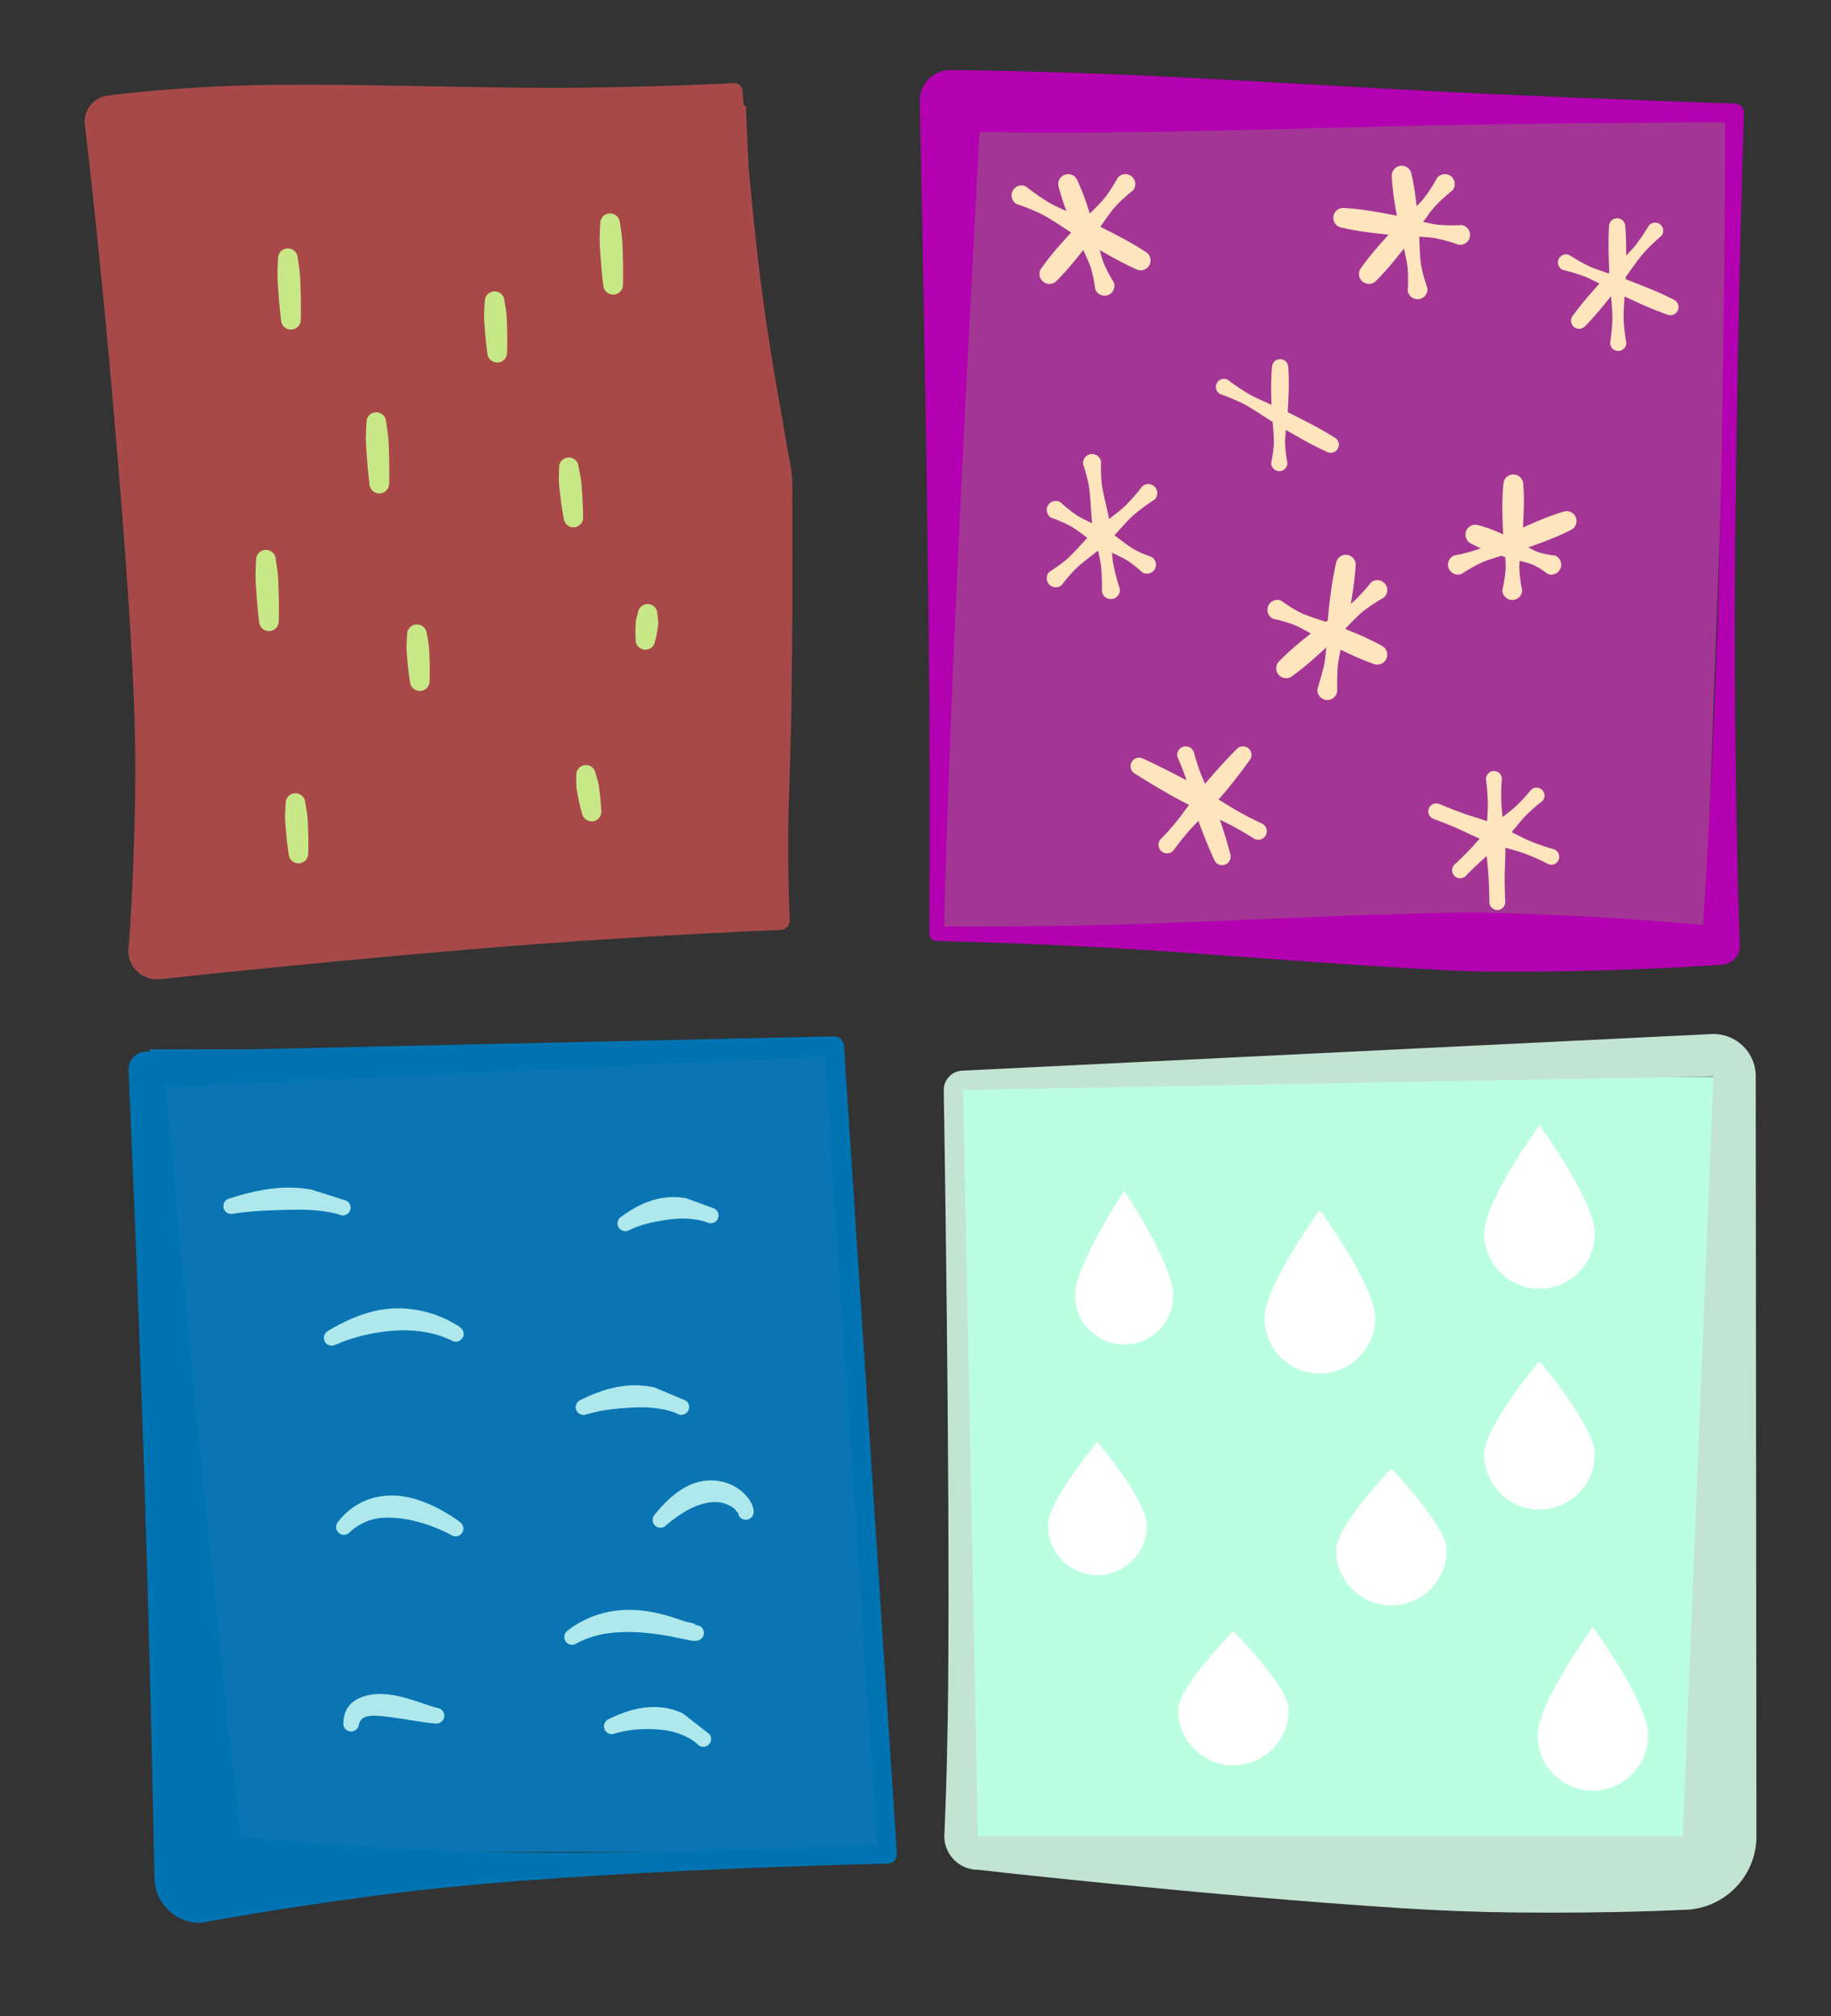 <?xml version="1.0" encoding="UTF-8" standalone="no"?>
<!DOCTYPE svg PUBLIC "-//W3C//DTD SVG 1.1//EN" "http://www.w3.org/Graphics/SVG/1.1/DTD/svg11.dtd">
<svg width="100%" height="100%" viewBox="0 0 1709 1882" version="1.1" xmlns="http://www.w3.org/2000/svg" xmlns:xlink="http://www.w3.org/1999/xlink" xml:space="preserve" xmlns:serif="http://www.serif.com/" style="fill-rule:evenodd;clip-rule:evenodd;stroke-linecap:round;stroke-linejoin:round;stroke-miterlimit:1.5;">
    <rect x="0" y="0" width="1709" height="1882" fill="#333333" stroke="none"/>
    <g transform="matrix(1,0,0,1,0,-2313.8)">
        <g id="Artboard2" transform="matrix(0.855,0,0,1.028,132.753,1919.14)">
            <rect x="-155.225" y="384.073" width="1998.16" height="1830.61" style="fill:none;"/>
            <g transform="matrix(2.209,0,-0.086,1.959,-1081.09,-4229.54)">
                <rect x="992.126" y="2409.45" width="377.953" height="377.953" style="fill:rgb(163,54,148);stroke:rgb(163,54,148);stroke-width:0.52px;"/>
            </g>
            <g transform="matrix(2.188,0,0.038,1.826,-1367.4,-3037.95)">
                <rect x="992.126" y="2409.45" width="377.953" height="377.953" style="fill:rgb(186,255,224);"/>
            </g>
            <g transform="matrix(1.975,0,0.159,1.928,-2334.56,-3308.63)">
                <rect x="992.126" y="2409.45" width="377.953" height="377.953" style="fill:rgb(11,117,179);"/>
            </g>
            <g transform="matrix(0.649,0,-0.094,0.606,69.767,933.307)">
                <path d="M177.189,912.151C201.442,908.645 223.268,907.66 242.715,907.017C250.342,906.764 257.567,906.585 264.415,906.428C272.093,906.251 279.271,906.093 286.003,906.069C331.761,905.902 356.166,913.445 356.166,913.445C363.035,916.418 370.649,914.177 373.16,908.444C375.671,902.711 372.133,895.644 365.264,892.671L303.213,875.823C291.374,874.15 277.779,872.829 262.598,872.989C250.471,873.116 237.35,874.216 223.346,876.369C206.127,879.016 187.816,883.481 167.887,889.37C161.039,890.847 157.563,897.15 160.131,903.437C162.698,909.723 170.341,913.628 177.189,912.151Z" style="fill:rgb(174,232,236);"/>
            </g>
            <g transform="matrix(0.649,0,-0.094,0.606,192.855,1224.72)">
                <path d="M183.476,908.542C191.673,900.532 201.077,895.51 210.732,891.916C221.191,888.021 232.326,886.787 243.535,886.649C249.21,886.579 254.906,886.902 260.579,887.371C269.593,888.116 278.531,889.367 287.185,891.087C317.442,897.101 344.063,907.706 354.899,912.83C361.47,916.382 369.411,914.886 372.621,909.493C375.831,904.1 373.102,896.838 366.531,893.286C354.943,886.19 326.373,869.997 292.384,860.406C281.808,857.421 270.707,855.201 259.536,854.149C252.024,853.441 244.476,853.34 237.048,853.857C227.673,854.51 218.418,855.98 209.654,858.793C191.166,864.727 174.307,875.262 161.6,892.979C157.472,897.801 159.022,905.203 165.059,909.498C171.096,913.793 179.349,913.364 183.476,908.542Z" style="fill:rgb(174,232,236);"/>
            </g>
            <g transform="matrix(0.492,-0.048,0.268,0.786,201.098,795.147)">
                <path d="M177.115,908.773C201.918,904.623 223.599,903.301 242.929,902.612C250.307,902.349 257.269,902.248 263.906,902.193C271.227,902.132 278.112,902.129 284.568,902.288C325.049,903.283 348.184,910.112 348.184,910.112C354.889,913.013 365.948,912.209 372.864,908.316C379.78,904.423 379.951,898.906 373.246,896.005L318.168,880.448C306.054,878.577 291.812,877.152 275.434,877.086C261.948,877.031 247.011,877.906 230.977,879.961C211.493,882.458 190.616,886.638 167.961,892.748C158.666,894.753 153.17,899.971 155.696,904.393C158.221,908.815 167.819,910.778 177.115,908.773Z" style="fill:rgb(174,232,236);"/>
            </g>
            <g transform="matrix(0.492,-0.048,0.268,0.786,239.406,1064.43)">
                <path d="M343.75,902.393C341.716,906.733 346.187,910.756 354.463,911.669C363.457,912.663 373.559,909.61 377.01,904.858C380.54,900.955 379.965,892.713 370.812,884.238C361.34,875.467 341.672,866.449 310.592,863.543C300.666,862.615 289.428,862.455 277.022,863.316C266.987,864.012 256.09,865.357 244.54,867.68C220.779,872.457 193.885,880.817 163.565,894.034C155.303,897.163 152.616,902.718 157.568,906.43C162.521,910.143 173.249,910.616 181.511,907.487C199.957,901.552 216.684,897.581 231.701,894.369C250.207,890.41 265.872,888.646 279.456,887.963C295.798,887.141 308.9,887.949 318.833,890.44C327.646,892.651 334.598,895.323 338.667,898.262C340.959,899.917 340.977,902.794 343.536,902.445L343.75,902.393Z" style="fill:rgb(174,232,236);"/>
            </g>
            <g transform="matrix(0.492,-0.048,0.268,0.786,-98.256,1249.46)">
                <path d="M188.63,902.828C195.971,895.369 208.324,894.3 221.714,894.584C229.214,894.744 236.973,895.626 245.173,896.565C253.423,897.511 261.912,898.683 270.489,899.878C302.239,904.302 334.033,909.808 353.806,911.589C362.652,912.775 372.93,909.914 376.743,905.206C380.556,900.498 376.47,895.713 367.624,894.527C357.955,892.702 345.791,889.145 331.615,885.51C319.345,882.365 306.044,879.03 292.168,876.385C282.4,874.524 272.358,873.021 262.444,872.081C250.547,870.952 238.826,870.523 227.885,871.057C195.13,872.657 167.771,879.969 156.446,898.693C152.717,903.412 156.899,908.17 165.78,909.311C174.662,910.452 184.9,907.547 188.63,902.828Z" style="fill:rgb(174,232,236);"/>
            </g>
            <g transform="matrix(0.717,-0.035,0.22,1.271,-115.077,459.971)">
                <path d="M367.402,898.225C368.037,897.768 364.588,897.139 361.782,896.157C351.383,892.519 328.34,885.691 292.453,883.217C284.55,882.672 275.995,882.394 266.848,882.489C258.737,882.573 250.143,882.941 241.142,883.704C219.332,885.552 195.164,889.388 168.565,895.705C162.369,896.964 159.12,900.253 161.312,903.043C163.505,905.833 170.316,907.076 176.511,905.816C192.424,903.157 207.183,901.527 220.909,900.328C231.331,899.418 241.076,898.949 250.248,898.598C264.678,898.045 277.575,898.106 289.066,898.603C315.072,899.729 333.739,902.921 343.989,905.338C348.189,906.329 351.074,907.053 352.395,907.44C353.765,907.843 354.661,908.088 355.059,908.169C361.2,909.413 365.516,908.03 367.204,907.454C370.344,906.384 374.353,904.412 372.126,901.033C371.311,899.795 369.597,898.83 367.402,898.225Z" style="fill:rgb(174,232,236);"/>
            </g>
            <g transform="matrix(0.717,-0.035,0.22,1.271,147.36,731.599)">
                <path d="M361.345,897.513C362.282,895.988 352.414,895.702 344.416,894.066C330.911,891.304 312.252,887.629 290.113,885.494C277.697,884.297 264.188,883.621 250.153,883.811C238.96,883.962 227.434,884.682 215.835,886.075C199.618,888.024 183.339,891.167 167.431,895.966C161.494,897.506 158.962,900.905 161.781,903.551C164.599,906.197 171.708,907.095 177.645,905.555C189.315,902.998 200.916,901.546 212.278,900.542C224.422,899.468 236.214,899.299 247.63,899.375C259.561,899.454 271.005,899.966 281.756,900.695C302.307,902.09 320.306,904.198 333.366,905.959C343.727,907.356 351.383,908.376 355.449,908.578C359.153,908.762 361.924,908.62 363.732,908.288C370.09,907.267 373.9,904.094 372.234,901.208C370.889,898.876 366.38,897.44 361.345,897.513Z" style="fill:rgb(174,232,236);"/>
            </g>
            <g transform="matrix(0.567,-0.01,0.047,0.79,341.575,951.832)">
                <path d="M177.286,909.186C201.723,905.208 223.443,903.832 242.784,903.057C250.299,902.756 257.406,902.59 264.156,902.478C271.669,902.354 278.707,902.292 285.31,902.388C328.021,903.008 351.659,910.371 351.659,910.371C358.283,913.238 367.719,912.288 372.717,908.252C377.715,904.216 376.395,898.612 369.771,895.745L310.583,879.794C298.456,878.075 284.367,876.779 268.399,876.851C255.566,876.909 241.521,877.869 226.503,879.917C208.299,882.399 188.875,886.536 167.79,892.335C159.916,894.033 155.652,899.187 158.272,903.837C160.893,908.488 169.413,910.884 177.286,909.186Z" style="fill:rgb(174,232,236);"/>
            </g>
            <g transform="matrix(0.567,-0.01,0.047,0.79,372.401,1241.66)">
                <path d="M177.286,909.186C201.157,905.334 221.717,904.598 239.687,904.738C246.709,904.793 253.27,905.056 259.467,905.405C266.357,905.793 272.759,906.283 278.708,906.982C316.035,911.369 335.203,923.015 335.203,923.015C340.031,926.957 349.43,927.726 356.179,924.73C362.929,921.735 364.488,916.104 359.66,912.162L310.059,887.474C298.65,884.177 284.972,881.376 268.938,880.198C256.22,879.264 241.978,879.372 226.491,880.925C208.597,882.718 189.172,886.419 167.79,892.335C159.916,894.033 155.652,899.187 158.272,903.837C160.893,908.488 169.413,910.884 177.286,909.186Z" style="fill:rgb(174,232,236);"/>
            </g>
            <g transform="matrix(3.992,-0.137,0.09,1.7,-5622.29,-1185.8)">
                <g transform="matrix(0.432,5.48511e-18,4.0399e-18,1.164,956.682,-1699.96)">
                    <rect x="992.126" y="2409.45" width="377.953" height="377.953" style="fill:rgb(169,72,73);"/>
                </g>
                <g transform="matrix(0.451,-0.006,0.007,1.172,910.734,-1718.79)">
                    <rect x="992.126" y="2409.45" width="377.953" height="377.953" style="fill:rgb(169,72,73);"/>
                    <path d="M1375.26,2409.42C1375.26,2407.28 1372.97,2405.56 1370.12,2405.56C1370.12,2405.56 1331.71,2405.76 1279.43,2404.36C1214.61,2402.63 1129.02,2396.4 1067.87,2395.84C1023.41,2395.43 992.259,2397.49 992.259,2397.49C988.017,2397.49 983.936,2398.77 980.924,2401.03C977.912,2403.3 976.217,2406.36 976.217,2409.55C976.217,2409.55 981.245,2469.46 984.058,2541.78C985.736,2584.91 987.379,2632.41 986.508,2674.05C986.168,2690.29 985.116,2705.59 983.768,2719.42C979.802,2760.12 974.598,2787.51 974.598,2787.51C974.598,2794.74 982.357,2800.57 991.98,2800.57C991.98,2800.57 1113.4,2795.04 1218.84,2792.85C1299.17,2791.18 1370.03,2791.7 1370.03,2791.7C1371.56,2791.7 1373.02,2791.24 1374.11,2790.43C1375.19,2789.62 1375.8,2788.51 1375.8,2787.37C1375.8,2787.37 1375.87,2772.87 1377.69,2749.56C1378.99,2733.04 1381.99,2712.37 1384.17,2689.05C1386.77,2661.07 1389.3,2629.77 1391.38,2598.29C1391.68,2593.75 1392.32,2589.21 1392.1,2584.68C1391.95,2581.62 1391.19,2578.65 1390.74,2575.62C1387.91,2556.83 1384.77,2538.72 1382.56,2521.24C1380.94,2508.48 1379.66,2496.36 1378.81,2484.98C1375.48,2440.59 1375.26,2409.42 1375.26,2409.42ZM1364.84,2413.33C1364.67,2422.96 1363.99,2449.86 1361.35,2485.09C1360.49,2496.48 1359.22,2508.61 1357.6,2521.4C1355.38,2538.9 1352.25,2557.05 1349.42,2575.88C1348.96,2578.92 1348.2,2581.89 1348.06,2584.96C1347.84,2589.49 1348.48,2594.02 1348.78,2598.56C1350.86,2630.01 1353.38,2661.28 1355.99,2689.22C1358.17,2712.52 1361.17,2733.15 1362.46,2749.65C1363.7,2765.46 1364.13,2777.21 1364.28,2783.13C1345.75,2783.22 1285.6,2783.34 1218.96,2781.95C1136.09,2780.23 1043.37,2776.44 1007.54,2774.9C1005.66,2763.11 1002.85,2743.59 1000.48,2719.32C999.136,2705.51 998.084,2690.22 997.744,2673.98C996.873,2632.35 998.516,2584.83 1000.19,2541.68C1002.23,2489.38 1005.42,2443.54 1007.03,2422.16C1020.36,2422.7 1041.7,2423.3 1067.57,2423.06C1128.73,2422.5 1214.46,2416.27 1279.31,2414.54C1320.26,2413.45 1352.68,2413.33 1364.84,2413.33L1364.84,2413.33Z" style="fill:rgb(168,73,73);"/>
                </g>
                <g transform="matrix(0.018,-2.4758e-19,0,0.671,1377.9,-76.649)">
                    <path d="M2434,1866.59C2436.5,1896.56 2438.82,1915.71 2438.82,1915.71" style="fill:rgb(169,72,73);"/>
                    <path d="M2284.74,1866.64C2278.05,1870.8 2269.25,1874.71 2265.84,1878.44C2263.32,1881.19 2263.25,1883.82 2264.03,1886.3C2269.82,1904.77 2289.55,1915.78 2289.55,1915.78C2290.07,1920.06 2357.38,1923.5 2439.76,1923.46C2522.14,1923.42 2588.6,1919.92 2588.08,1915.64C2588.08,1915.64 2605.15,1904.62 2607.46,1886.17C2607.77,1883.68 2607.21,1881.06 2604.21,1878.31C2600.12,1874.58 2590.64,1870.69 2583.27,1866.53C2582.91,1862.26 2515.74,1858.81 2433.36,1858.84C2350.98,1858.87 2284.38,1862.36 2284.74,1866.64Z" style="fill:rgb(200,232,136);"/>
                </g>
                <g transform="matrix(0.045,-6.19326e-19,0,0.512,1342.89,423.461)">
                    <path d="M2434,1866.59C2436.5,1896.56 2438.82,1915.71 2438.82,1915.71" style="fill:rgb(169,72,73);"/>
                    <path d="M2374.34,1866.76C2371.87,1870.94 2368.57,1874.83 2367.4,1878.58C2366.54,1881.33 2366.65,1883.96 2367.11,1886.46C2370.47,1904.96 2379.16,1915.95 2379.16,1915.95C2379.84,1921.56 2407.12,1926.01 2440.05,1925.88C2472.97,1925.75 2499.15,1921.09 2498.47,1915.48C2498.47,1915.48 2504.5,1904.47 2504.38,1886.02C2504.37,1883.53 2503.99,1880.91 2502.65,1878.17C2500.81,1874.43 2496.83,1870.58 2493.67,1866.42C2493.2,1860.81 2466.09,1856.33 2433.16,1856.42C2400.23,1856.51 2373.87,1861.15 2374.34,1866.76Z" style="fill:rgb(200,232,136);"/>
                </g>
                <g transform="matrix(0.018,0,0,0.562,1433.81,154.266)">
                    <path d="M2434,1866.59C2436.5,1896.56 2438.82,1915.71 2438.82,1915.71" style="fill:rgb(169,72,73);"/>
                    <path d="M2284.74,1866.66C2278.05,1870.83 2269.26,1874.72 2265.84,1878.46C2263.33,1881.21 2263.25,1883.84 2264.03,1886.33C2269.82,1904.81 2289.56,1915.81 2289.56,1915.81C2290.18,1920.92 2357.56,1925.02 2439.94,1924.97C2522.32,1924.92 2588.7,1920.73 2588.08,1915.62C2588.08,1915.62 2605.15,1904.61 2607.46,1886.15C2607.77,1883.66 2607.21,1881.03 2604.21,1878.29C2600.11,1874.55 2590.65,1870.68 2583.27,1866.52C2582.84,1861.41 2515.62,1857.29 2433.23,1857.33C2350.85,1857.37 2284.32,1861.55 2284.74,1866.66Z" style="fill:rgb(200,232,136);"/>
                </g>
                <g transform="matrix(0.23,0.009,0,0.402,937.045,685.582)">
                    <path d="M2434,1866.59C2436.5,1896.56 2438.82,1915.71 2438.82,1915.71" style="fill:rgb(169,72,73);"/>
                    <path d="M2422.49,1868.07C2422.29,1872.37 2421.94,1876.33 2421.98,1880.18C2422.02,1882.98 2422.24,1885.64 2422.52,1888.15C2424.6,1906.85 2427.36,1917.73 2427.36,1917.73C2428.21,1924.79 2434.04,1929.62 2440.37,1928.5C2446.69,1927.39 2451.13,1920.75 2450.28,1913.69C2450.28,1913.69 2450.39,1902.66 2448.98,1884.38C2448.78,1881.9 2448.52,1879.3 2448.06,1876.61C2447.44,1872.9 2446.4,1869.19 2445.52,1865.1C2444.93,1858 2439.29,1852.9 2432.93,1853.72C2426.58,1854.54 2421.9,1860.97 2422.49,1868.07Z" style="fill:rgb(200,232,136);"/>
                </g>
                <g transform="matrix(0.018,-2.4758e-19,0,0.671,1400.06,12.663)">
                    <path d="M2434,1866.59C2436.5,1896.56 2438.82,1915.71 2438.82,1915.71" style="fill:rgb(169,72,73);"/>
                    <path d="M2284.74,1866.64C2278.05,1870.8 2269.25,1874.71 2265.84,1878.44C2263.32,1881.19 2263.25,1883.82 2264.03,1886.3C2269.82,1904.77 2289.55,1915.78 2289.55,1915.78C2290.07,1920.06 2357.38,1923.5 2439.76,1923.46C2522.14,1923.42 2588.6,1919.92 2588.08,1915.64C2588.08,1915.64 2605.15,1904.62 2607.46,1886.17C2607.77,1883.68 2607.21,1881.06 2604.21,1878.31C2600.12,1874.58 2590.64,1870.69 2583.27,1866.53C2582.91,1862.26 2515.74,1858.81 2433.36,1858.84C2350.98,1858.87 2284.38,1862.36 2284.74,1866.64Z" style="fill:rgb(200,232,136);"/>
                </g>
                <g transform="matrix(0.046,-6.34603e-19,0,0.55,1305.26,439.889)">
                    <path d="M2434,1866.59C2436.5,1896.56 2438.82,1915.71 2438.82,1915.71" style="fill:rgb(169,72,73);"/>
                    <path d="M2375.78,1866.74C2373.37,1870.92 2370.16,1874.81 2369.02,1878.56C2368.19,1881.31 2368.31,1883.94 2368.76,1886.43C2372.08,1904.93 2380.6,1915.92 2380.6,1915.92C2381.23,1921.15 2407.83,1925.29 2439.96,1925.17C2472.1,1925.06 2497.67,1920.72 2497.04,1915.5C2497.04,1915.5 2502.89,1904.49 2502.73,1886.04C2502.71,1883.56 2502.34,1880.93 2501.02,1878.19C2499.22,1874.46 2495.32,1870.59 2492.23,1866.43C2491.8,1861.21 2465.35,1857.04 2433.22,1857.12C2401.08,1857.21 2375.34,1861.52 2375.78,1866.74Z" style="fill:rgb(200,232,136);"/>
                </g>
                <g transform="matrix(0.018,0,0,0.671,1466.27,-88.218)">
                    <path d="M2434,1866.59C2436.5,1896.56 2438.82,1915.71 2438.82,1915.71" style="fill:rgb(169,72,73);"/>
                    <path d="M2284.74,1866.64C2278.05,1870.8 2269.25,1874.71 2265.84,1878.44C2263.32,1881.19 2263.25,1883.82 2264.03,1886.3C2269.82,1904.77 2289.55,1915.78 2289.55,1915.78C2290.07,1920.06 2357.38,1923.5 2439.76,1923.46C2522.14,1923.42 2588.6,1919.92 2588.08,1915.64C2588.08,1915.64 2605.15,1904.62 2607.46,1886.17C2607.77,1883.68 2607.21,1881.06 2604.21,1878.31C2600.12,1874.58 2590.64,1870.69 2583.27,1866.53C2582.91,1862.26 2515.74,1858.81 2433.36,1858.84C2350.98,1858.87 2284.38,1862.36 2284.74,1866.64Z" style="fill:rgb(200,232,136);"/>
                </g>
                <g transform="matrix(0.138,-1.92084e-18,0,0.549,1159.98,268.718)">
                    <path d="M2434,1866.59C2436.5,1896.56 2438.82,1915.71 2438.82,1915.71" style="fill:rgb(169,72,73);"/>
                    <path d="M2414.78,1867C2414.22,1871.2 2413.39,1875.12 2413.24,1878.88C2413.13,1881.64 2413.33,1884.28 2413.64,1886.78C2415.91,1905.32 2419.61,1916.3 2419.61,1916.3C2420.24,1921.53 2429.36,1925.5 2439.96,1925.17C2450.56,1924.85 2458.66,1920.35 2458.02,1915.12C2458.02,1915.12 2459.07,1904.11 2457.85,1885.71C2457.69,1883.23 2457.41,1880.61 2456.81,1877.88C2455.99,1874.15 2454.48,1870.31 2453.23,1866.17C2452.79,1860.95 2443.83,1856.89 2433.22,1857.12C2422.61,1857.34 2414.35,1861.77 2414.78,1867Z" style="fill:rgb(200,232,136);"/>
                </g>
                <g transform="matrix(0.018,0,0,0.671,1368.28,83.617)">
                    <path d="M2434,1866.59C2436.5,1896.56 2438.82,1915.71 2438.82,1915.71" style="fill:rgb(169,72,73);"/>
                    <path d="M2284.74,1866.64C2278.05,1870.8 2269.25,1874.71 2265.84,1878.44C2263.32,1881.19 2263.25,1883.82 2264.03,1886.3C2269.82,1904.77 2289.55,1915.78 2289.55,1915.78C2290.07,1920.06 2357.38,1923.5 2439.76,1923.46C2522.14,1923.42 2588.6,1919.92 2588.08,1915.64C2588.08,1915.64 2605.15,1904.62 2607.46,1886.17C2607.77,1883.68 2607.21,1881.06 2604.21,1878.31C2600.12,1874.58 2590.64,1870.69 2583.27,1866.53C2582.91,1862.26 2515.74,1858.81 2433.36,1858.84C2350.98,1858.87 2284.38,1862.36 2284.74,1866.64Z" style="fill:rgb(200,232,136);"/>
                </g>
                <g transform="matrix(-0.195,5.40185e-18,0,0.283,1990.27,845.131)">
                    <path d="M2434,1866.59C2436.5,1896.56 2438.82,1915.71 2438.82,1915.71" style="fill:rgb(169,72,73);"/>
                    <path d="M2447.6,1864.59C2448.59,1868.67 2449.74,1872.22 2450.42,1875.95C2450.91,1878.61 2451.18,1881.2 2451.36,1883.66C2452.71,1901.86 2452.32,1912.79 2452.32,1912.79C2453.54,1922.83 2448.47,1932.29 2441.02,1933.9C2433.57,1935.51 2426.53,1928.67 2425.31,1918.63C2425.31,1918.63 2422.3,1907.81 2420.13,1888.88C2419.84,1886.35 2419.62,1883.67 2419.63,1880.85C2419.63,1876.89 2420.1,1872.98 2420.41,1868.59C2419.57,1858.48 2424.98,1849.38 2432.48,1848.28C2439.99,1847.17 2446.76,1854.48 2447.6,1864.59Z" style="fill:rgb(200,232,136);"/>
                </g>
            </g>
            <g transform="matrix(-2.265,-0.029,0.04,-2.001,3874.02,6092.81)">
                <path d="M1373.61,2409.45C1373.61,2408.57 1373.24,2407.72 1372.57,2407.1C1371.91,2406.47 1371.01,2406.12 1370.07,2406.12C1370.07,2406.12 1337.13,2406.03 1290.7,2404.38C1247.64,2402.85 1193.29,2399.07 1142.53,2397.12C1129.86,2396.64 1117.45,2396.01 1105.49,2396.09C1041.86,2396.53 992.113,2400.79 992.113,2400.79C987.042,2400.79 982.934,2404.66 982.934,2409.44C982.934,2409.44 984.351,2433.65 985.644,2469.91C986.56,2495.6 987.53,2527.28 988.05,2560.62C988.64,2598.45 988.645,2638.38 988.579,2674.01C988.461,2737.53 987.628,2787.4 987.628,2787.4C987.628,2788.52 988.103,2789.6 988.948,2790.4C989.793,2791.19 990.938,2791.64 992.132,2791.64C992.132,2791.64 1046,2792.46 1113.08,2794.38C1172.7,2796.09 1242.57,2799.52 1294.51,2800.66C1338.93,2801.63 1370.1,2801.36 1370.1,2801.36C1378.27,2801.36 1384.89,2795.12 1384.89,2787.42C1384.89,2787.42 1378.63,2634.26 1375.67,2522.84C1373.99,2459.33 1373.61,2409.45 1373.61,2409.45ZM1366.52,2412.8C1366.4,2424.98 1365.91,2469.01 1364.48,2522.83C1362.06,2614.02 1357.43,2733.16 1355.83,2773.41C1342.55,2773.43 1320.84,2773.57 1294.47,2774.15C1242.53,2775.29 1172.67,2778.72 1113.06,2780.42C1057.35,2782.02 1010.74,2782.85 996.557,2783.09C996.356,2769.69 995.77,2726.51 995.673,2674.02C995.607,2638.39 995.612,2598.45 996.202,2560.64C996.722,2527.29 997.692,2495.61 998.608,2469.93C999.423,2447.08 1000.29,2429.01 1000.81,2418.78C1017.74,2419.99 1057.72,2422.48 1105.53,2422.81C1117.49,2422.89 1129.9,2422.26 1142.57,2421.78C1193.33,2419.83 1247.66,2416.04 1290.72,2414.52C1328.14,2413.19 1356.82,2412.87 1366.52,2412.8L1366.52,2412.8Z" style="fill:rgb(179,0,176);"/>
            </g>
            <g transform="matrix(-1.986,0.056,-0.154,-1.941,3154.86,6688.82)">
                <path d="M1394.99,2408.77C1394.99,2397.34 1384.32,2388.27 1370.88,2388.27C1370.88,2388.27 1332.82,2393.25 1279.81,2397.76C1260.99,2399.36 1240.52,2400.72 1219.19,2401.75C1189.17,2403.19 1157.86,2404.01 1128.38,2404.51C1054.44,2405.77 992.294,2405 992.294,2405C990.879,2405 989.506,2405.49 988.489,2406.36C987.471,2407.22 986.897,2408.39 986.897,2409.59L986.687,2787.55C986.687,2790.05 989.017,2792.03 991.951,2792.03L1369.76,2795.81C1372.44,2795.81 1375.04,2794.89 1376.96,2793.25C1378.89,2791.62 1379.97,2789.41 1379.97,2787.13C1379.97,2787.13 1382.24,2692.6 1385.99,2597.99C1389.75,2503.3 1394.99,2408.77 1394.99,2408.77ZM1346.13,2427.83C1347.81,2459.51 1351.39,2529.12 1354.17,2598.86C1357.25,2676.32 1359.32,2753.78 1359.97,2779.1C1359.97,2779.1 1042.49,2782.28 997.562,2782.72C997.562,2782.72 997.357,2413.84 997.357,2413.84C1013.99,2413.69 1067.03,2413.35 1128,2414.39C1157.45,2414.89 1188.69,2415.71 1218.61,2417.15C1239.86,2418.18 1260.22,2419.54 1278.93,2421.14C1306.54,2423.5 1330.02,2425.99 1346.13,2427.83L1346.13,2427.83Z" style="fill:rgb(0,116,179);"/>
            </g>
            <g transform="matrix(1.262,0,0,1.118,-263.401,130.44)">
                <path d="M918.504,1096.32C914.056,1096.39 909.824,1098.13 906.739,1101.14C903.655,1104.14 901.971,1108.18 902.059,1112.36C902.059,1112.36 907.581,1420.39 905.841,1597.31C905.139,1668.7 902.508,1718.62 902.508,1718.62C902.823,1733.52 915.768,1745.43 931.629,1745.43C931.629,1745.43 1126.63,1766.26 1297.43,1776.59C1331.59,1778.66 1364.69,1779.77 1394.97,1780.09C1479.38,1781 1541.29,1777.99 1541.29,1777.99C1575.53,1777.99 1603.66,1752.62 1605.04,1720.5L1604.44,1102.35C1604.85,1092.88 1601.08,1083.68 1594.03,1076.9C1586.97,1070.13 1577.25,1066.38 1567.17,1066.56L918.504,1096.32ZM918.808,1112.05L1567.83,1100.96L1541.29,1718.08L931.629,1718.08L918.808,1112.05Z" style="fill:rgb(195,228,211);"/>
            </g>
            <g transform="matrix(0.849,0,0,0.656,806.843,464.003)">
                <path d="M528.828,813.409C528.828,813.409 536.915,807.215 548.305,796.989C553.882,791.982 560.123,785.866 566.794,779.326C572.087,774.137 577.616,768.668 583.061,762.962C593.334,752.197 602.983,740.585 612.32,731.026C614.936,728.347 617.452,725.747 620.068,723.587C634.715,711.492 646.118,705.199 646.118,705.199C651.476,700.256 652.097,691.56 647.505,685.793C642.912,680.025 634.833,679.356 629.475,684.3C629.475,684.3 621.954,695.466 608.609,709.196C606.225,711.649 603.453,713.927 600.594,716.3C590.389,724.77 578.253,733.257 566.797,742.538C560.726,747.457 554.859,752.501 549.285,757.338C542.26,763.434 535.69,769.137 530.241,774.303C519.11,784.855 512.185,792.51 512.185,792.51C506.827,797.453 506.206,806.149 510.798,811.916C515.391,817.684 523.47,818.353 528.828,813.409Z" style="fill:rgb(255,229,190);"/>
            </g>
            <g transform="matrix(0.849,0,0,0.656,1126.76,148.36)">
                <path d="M528.502,810.222C528.502,810.222 535.311,802.757 544.802,790.925C549.451,785.129 554.624,778.187 560.152,770.765C564.538,764.878 569.118,758.68 573.609,752.295C582.07,740.266 589.965,727.583 597.666,716.853C599.829,713.84 601.904,710.923 604.097,708.371C616.316,694.15 626.109,685.735 626.109,685.735C629.833,680.986 629.274,673.876 624.861,669.867C620.449,665.859 613.843,666.46 610.119,671.21C610.119,671.21 604.058,683.015 593.087,698.369C591.118,701.125 588.796,703.818 586.4,706.618C577.867,716.593 567.578,727.102 557.983,738.1C552.89,743.939 547.984,749.841 543.329,755.483C537.461,762.597 531.972,769.252 527.446,775.158C518.205,787.217 512.512,795.697 512.512,795.697C508.788,800.446 509.347,807.557 513.759,811.565C518.172,815.574 524.778,814.972 528.502,810.222Z" style="fill:rgb(255,229,190);"/>
            </g>
            <g transform="matrix(0.849,0,0,0.656,676.822,624.338)">
                <path d="M528.913,810.596C528.913,810.596 535.176,800.714 545.695,787.474C557.236,772.947 574.615,755.327 589.158,737.431C596.292,728.652 602.751,719.864 608.323,712.21C619.332,697.088 626.52,686.109 626.52,686.109C630.435,681.115 629.848,673.639 625.208,669.425C620.569,665.21 613.623,665.843 609.708,670.836C609.708,670.836 600.86,680.308 588.861,694.53C582.788,701.73 575.825,710.059 568.984,719.104C555.037,737.542 541.821,758.943 530.457,773.63C520.098,787.017 512.101,795.323 512.101,795.323C508.185,800.317 508.773,807.793 513.412,812.008C518.052,816.222 524.997,815.59 528.913,810.596Z" style="fill:rgb(255,229,190);"/>
            </g>
            <g transform="matrix(0.849,0,0,0.656,996.74,647.49)">
                <path d="M527.684,810.861C527.684,810.861 535.457,801.953 547.381,790.213C553.743,783.949 561.653,777.444 569.327,769.925C572.348,766.966 575.388,763.923 578.234,760.681C588.358,749.148 596.731,736.125 605.235,726.907C616.659,714.525 625.984,707.417 625.984,707.417C630.035,703.153 630.109,696.151 626.148,691.79C622.186,687.429 615.681,687.349 611.629,691.613C611.629,691.613 604.816,701.487 593.058,713.5C584.304,722.443 572.019,731.16 561.079,741.794C558.003,744.784 555.108,747.986 552.292,751.169C545.135,759.258 538.914,767.623 532.952,774.328C521.779,786.895 513.33,795.058 513.33,795.058C509.278,799.322 509.204,806.324 513.166,810.685C517.127,815.046 523.632,815.125 527.684,810.861Z" style="fill:rgb(255,229,190);"/>
            </g>
            <g transform="matrix(0.849,0,0,0.656,897.204,105.973)">
                <path d="M530.278,811.836C530.278,811.836 537.206,804.491 546.73,792.677C551.393,786.893 556.531,779.919 562.022,772.463C566.379,766.546 570.922,760.318 575.346,753.872C583.694,741.708 591.295,728.825 598.918,717.99C601.054,714.954 603.104,712.011 605.321,709.482C617.74,695.313 627.885,687.349 627.885,687.349C632.437,681.544 631.754,672.854 626.361,667.955C620.968,663.056 612.894,663.791 608.342,669.596C608.342,669.596 602.754,681.699 591.864,697.258C589.92,700.035 587.57,702.705 585.148,705.481C576.506,715.391 565.984,725.62 556.247,736.523C551.088,742.3 546.147,748.167 541.46,753.785C535.554,760.864 530.031,767.487 525.517,773.407C516.298,785.498 510.735,794.083 510.735,794.083C506.183,799.888 506.867,808.578 512.26,813.478C517.653,818.377 525.727,817.641 530.278,811.836Z" style="fill:rgb(255,229,190);"/>
            </g>
            <g transform="matrix(0.849,0,0,0.656,548.443,105.973)">
                <path d="M530.278,811.836C530.278,811.836 537.206,804.491 546.73,792.677C551.393,786.893 556.531,779.919 562.022,772.463C566.379,766.546 570.922,760.318 575.346,753.872C583.694,741.708 591.295,728.825 598.918,717.99C601.054,714.954 603.104,712.011 605.321,709.482C617.74,695.313 627.885,687.349 627.885,687.349C632.437,681.544 631.754,672.854 626.361,667.955C620.968,663.056 612.894,663.791 608.342,669.596C608.342,669.596 602.754,681.699 591.864,697.258C589.92,700.035 587.57,702.705 585.148,705.481C576.506,715.391 565.984,725.62 556.247,736.523C551.088,742.3 546.147,748.167 541.46,753.785C535.554,760.864 530.031,767.487 525.517,773.407C516.298,785.498 510.735,794.083 510.735,794.083C506.183,799.888 506.867,808.578 512.26,813.478C517.653,818.377 525.727,817.641 530.278,811.836Z" style="fill:rgb(255,229,190);"/>
            </g>
            <g transform="matrix(0.849,0,0,0.656,555.334,382.304)">
                <path d="M528.382,812.163C528.382,812.163 534.342,802.962 545.278,790.791C547.533,788.282 550.168,785.842 552.934,783.291C562.387,774.57 574.359,765.796 585.233,755.247C588.317,752.255 591.148,748.974 594,745.757C600.999,737.861 607.28,729.682 613.644,722.662C616.156,719.892 618.587,717.221 621.108,714.938C635.841,701.599 647.356,694.214 647.356,694.214C652.075,689.536 652.377,681.614 648.031,676.535C643.685,671.455 636.325,671.13 631.606,675.808C631.606,675.808 623.823,687.554 610.264,702.264C607.943,704.782 605.27,707.17 602.499,709.637C595.477,715.888 587.388,721.954 579.503,728.815C576.29,731.61 573.019,734.378 569.996,737.441C559.337,748.24 550.231,760.362 541.38,769.788C538.79,772.545 536.315,775.172 533.807,777.385C521.64,788.118 512.632,793.756 512.632,793.756C507.913,798.435 507.61,806.357 511.957,811.436C516.303,816.515 523.663,816.841 528.382,812.163Z" style="fill:rgb(255,229,190);"/>
            </g>
            <g transform="matrix(0.849,0,0,0.656,755.929,273.325)">
                <path d="M642.775,774.243C642.775,774.243 634.336,768.433 621.252,760.612C614.842,756.78 607.252,752.612 599.137,748.157C592.701,744.624 585.932,740.942 579.01,737.392C565.972,730.706 552.443,724.742 540.778,718.614C537.502,716.893 534.335,715.246 531.48,713.403C515.582,703.145 505.594,694.338 505.594,694.338C500.516,691.38 494.162,693.416 491.414,698.882C488.666,704.348 490.558,711.187 495.636,714.145C495.636,714.145 507.949,718.328 524.623,727.041C527.618,728.607 530.631,730.559 533.762,732.57C544.908,739.729 556.947,748.658 569.279,756.749C575.826,761.045 582.392,765.129 588.66,768.996C596.564,773.872 603.957,778.432 610.443,782.112C623.683,789.624 632.817,794.05 632.817,794.05C637.895,797.008 644.249,794.972 646.997,789.506C649.745,784.04 647.854,777.201 642.775,774.243Z" style="fill:rgb(255,229,190);"/>
            </g>
            <g transform="matrix(0.849,0,0,0.656,1013.44,342.666)">
                <path d="M633.031,771.375C633.031,771.375 623.757,774.348 610.265,779.949C603.659,782.691 596.121,786.242 588.064,790.04C581.67,793.054 574.978,796.249 568.297,799.695C555.688,806.199 543.429,813.715 532.033,819.415C528.84,821.012 525.763,822.57 522.718,823.679C505.656,829.893 493.284,831.783 493.284,831.783C486.736,834.614 483.554,842.635 486.184,849.684C488.814,856.733 496.266,860.157 502.815,857.326C502.815,857.326 512.964,849.481 529.28,841.267C532.192,839.801 535.415,838.636 538.747,837.412C550.641,833.045 564.324,829.346 577.611,824.657C584.65,822.172 591.536,819.497 598.091,816.914C606.351,813.659 614.076,810.612 620.609,807.675C633.953,801.675 642.562,796.918 642.562,796.918C649.11,794.087 652.292,786.066 649.662,779.017C647.032,771.969 639.58,768.544 633.031,771.375Z" style="fill:rgb(255,229,190);"/>
            </g>
            <g transform="matrix(0.849,0,0,0.656,806.843,464.003)">
                <path d="M643.029,771.589C643.029,771.589 635.17,766.742 622.902,760.584C616.898,757.57 609.772,754.428 602.154,751.071C596.107,748.406 589.755,745.647 583.246,743.072C570.951,738.209 558.252,734.332 547.255,729.81C544.178,728.545 541.198,727.338 538.531,725.84C523.551,717.426 514.443,709.514 514.443,709.514C508.004,706.406 500.431,709.509 497.544,716.44C494.656,723.371 497.539,731.522 503.978,734.63C503.978,734.63 515.525,736.689 531.325,743.134C534.138,744.282 536.957,745.874 539.882,747.507C550.333,753.339 561.469,760.968 573.019,767.616C579.135,771.136 585.273,774.406 591.144,777.495C598.54,781.386 605.458,785.024 611.543,787.846C623.975,793.611 632.564,796.705 632.564,796.705C639.003,799.813 646.575,796.71 649.463,789.779C652.351,782.848 649.468,774.697 643.029,771.589Z" style="fill:rgb(255,229,190);"/>
            </g>
            <g transform="matrix(0.849,0,0,0.656,1126.76,148.36)">
                <path d="M641.909,773.792C641.909,773.792 633.604,769.115 620.792,763.029C614.516,760.047 607.108,756.88 599.186,753.495C592.903,750.811 586.299,748.021 579.557,745.38C566.852,740.402 553.745,736.203 542.369,731.606C539.176,730.316 536.09,729.085 533.286,727.623C517.656,719.475 507.732,712.05 507.732,712.05C502.423,709.607 496.27,712.263 494,717.978C491.73,723.692 494.198,730.315 499.507,732.758C499.507,732.758 511.351,735.35 527.623,741.882C530.542,743.054 533.501,744.604 536.574,746.197C547.521,751.872 559.398,759.17 571.52,765.617C577.952,769.038 584.389,772.249 590.533,775.283C598.28,779.107 605.526,782.684 611.864,785.507C624.805,791.27 633.684,794.501 633.684,794.501C638.993,796.944 645.146,794.288 647.416,788.573C649.686,782.858 647.218,776.235 641.909,773.792Z" style="fill:rgb(255,229,190);"/>
            </g>
            <g transform="matrix(0.849,0,0,0.656,676.822,624.338)">
                <path d="M643.067,773.754C643.067,773.754 631.325,768.246 614.996,758.522C597.085,747.856 574.353,731.159 552.194,717.659C541.318,711.033 530.627,705.156 521.328,700.094C502.972,690.102 489.855,683.726 489.855,683.726C484.527,680.595 477.839,682.71 474.93,688.445C472.021,694.181 473.985,701.379 479.314,704.511C479.314,704.511 491.39,712.938 509.126,724.154C518.11,729.835 528.485,736.336 539.545,742.6C562.078,755.362 587.42,766.913 605.441,777.361C621.871,786.887 632.526,794.539 632.526,794.539C637.854,797.67 644.542,795.555 647.451,789.82C650.36,784.084 648.396,776.886 643.067,773.754Z" style="fill:rgb(255,229,190);"/>
            </g>
            <g transform="matrix(0.849,0,0,0.656,996.74,647.49)">
                <path d="M486.057,731.64C486.057,731.64 498.439,736.338 515.625,744.259C524.785,748.48 534.992,754.214 546.007,759.32C550.346,761.332 554.773,763.332 559.29,765.06C575.327,771.197 591.95,775.019 604.978,780.345C622.496,787.508 633.994,794.47 633.994,794.47C639.265,796.709 645.232,793.92 647.312,788.247C649.392,782.574 646.801,776.15 641.53,773.911C641.53,773.911 628.714,770.547 611.372,762.904C598.475,757.221 583.906,747.795 568.297,740.491C563.9,738.433 559.398,736.641 554.951,734.921C543.665,730.556 532.57,727.242 523.2,723.594C505.62,716.749 493.593,711.081 493.593,711.081C488.322,708.842 482.355,711.631 480.275,717.304C478.195,722.977 480.786,729.401 486.057,731.64Z" style="fill:rgb(255,229,190);"/>
            </g>
            <g transform="matrix(0.849,0,0,0.656,897.204,105.973)">
                <path d="M485.651,738.843C485.651,738.843 495.139,741.307 509.54,743.789C516.591,745.005 524.836,746.027 533.65,747.117C540.644,747.983 547.982,748.854 555.431,749.502C569.486,750.725 583.715,750.884 596.334,752.143C599.87,752.496 603.286,752.819 606.464,753.513C624.263,757.402 635.948,762.483 635.948,762.483C642.931,763.581 649.428,758.37 650.449,750.854C651.469,743.338 646.628,736.344 639.645,735.246C639.645,735.246 627.098,736.516 609.01,734.759C605.781,734.446 602.421,733.703 598.94,732.952C586.513,730.273 572.837,726.042 559.044,722.885C551.735,721.212 544.472,719.787 537.54,718.462C528.804,716.792 520.633,715.232 513.554,714.225C499.094,712.168 489.348,711.606 489.348,711.606C482.365,710.508 475.868,715.719 474.847,723.235C473.827,730.751 478.668,737.745 485.651,738.843Z" style="fill:rgb(255,229,190);"/>
            </g>
            <g transform="matrix(0.849,0,0,0.656,548.443,105.973)">
                <path d="M643.923,772.066C643.923,772.066 634.541,765.458 619.933,756.63C612.778,752.305 604.29,747.627 595.215,742.628C588.015,738.662 580.446,734.533 572.693,730.568C558.082,723.095 542.906,716.524 529.84,709.662C526.173,707.737 522.626,705.895 519.446,703.806C501.701,692.155 490.711,682.038 490.711,682.038C484.517,678.398 476.743,680.856 473.361,687.524C469.98,694.191 472.263,702.559 478.458,706.199C478.458,706.199 492.306,710.677 511.008,720.442C514.36,722.192 517.718,724.407 521.206,726.685C533.634,734.805 546.977,744.992 560.719,754.179C568.01,759.053 575.33,763.674 582.323,768.047C591.138,773.56 599.384,778.715 606.632,782.855C621.432,791.306 631.67,796.227 631.67,796.227C637.864,799.867 645.638,797.409 649.02,790.741C652.401,784.074 650.117,775.706 643.923,772.066Z" style="fill:rgb(255,229,190);"/>
            </g>
            <g transform="matrix(0.849,0,0,0.656,555.334,382.304)">
                <path d="M643.78,773.42C643.78,773.42 635.305,770.762 623.389,764.205C620.946,762.861 618.486,761.122 615.913,759.297C607.107,753.046 597.946,744.206 587.286,737.383C576.842,730.697 565.318,726.216 555.706,720.762C553.014,719.236 550.395,717.794 548.085,716.116C534.523,706.26 526.491,697.613 526.491,697.613C520.99,694.059 513.844,695.979 510.541,701.899C507.238,707.819 509.023,715.512 514.523,719.067C514.523,719.067 525.388,722.635 539.844,730.887C542.307,732.293 544.72,734.104 547.237,735.944C556.227,742.513 565.318,751.355 575.709,758.136C586.314,765.058 597.869,769.606 607.134,775.035C609.84,776.621 612.422,778.142 614.672,779.83C625.65,788.07 631.812,794.873 631.812,794.873C637.313,798.428 644.459,796.508 647.762,790.587C651.065,784.667 649.28,776.975 643.78,773.42Z" style="fill:rgb(255,229,190);"/>
            </g>
            <g transform="matrix(0.849,-6.1686e-15,-5.45222e-15,0.656,739.225,266.939)">
                <path d="M581.975,686.648C581.975,686.648 581.176,695.119 580.91,707.841C580.78,714.069 580.928,721.308 581.088,729.046C581.215,735.187 581.376,741.626 581.718,748.135C582.362,760.419 583.826,772.733 584.283,783.78C584.411,786.875 584.548,789.863 584.379,792.686C583.432,808.504 580.907,819.158 580.907,819.158C580.857,825.373 585.504,830.462 591.278,830.516C597.051,830.57 601.78,825.568 601.83,819.353C601.83,819.353 599.477,808.653 598.785,792.821C598.662,789.995 598.847,787.01 599.025,783.918C599.659,772.881 601.322,760.596 602.164,748.325C602.61,741.824 602.875,735.389 603.101,729.251C603.385,721.517 603.65,714.283 603.621,708.053C603.56,695.328 602.898,686.843 602.898,686.843C602.948,680.628 598.301,675.539 592.527,675.485C586.753,675.431 582.025,680.433 581.975,686.648Z" style="fill:rgb(255,229,190);"/>
            </g>
            <g transform="matrix(0.849,0,0,0.656,1013.44,342.666)">
                <path d="M556.507,733.263C556.507,733.263 555.527,742.605 555.195,756.653C555.033,763.528 555.211,771.518 555.403,780.059C555.555,786.84 555.749,793.946 556.163,801.132C556.945,814.709 558.727,828.273 559.28,840.485C559.435,843.9 559.601,847.201 559.393,850.316C558.226,867.834 555.137,879.525 555.137,879.525C555.066,887.121 560.737,893.35 567.794,893.426C574.851,893.503 580.638,887.398 580.709,879.803C580.709,879.803 577.84,868.047 577.001,850.507C576.852,847.388 577.079,844.092 577.298,840.68C578.08,828.483 580.116,814.961 581.152,801.403C581.701,794.228 582.027,787.128 582.307,780.351C582.658,771.816 582.986,763.831 582.952,756.954C582.884,742.902 582.079,733.54 582.079,733.54C582.15,725.945 576.479,719.716 569.422,719.639C562.365,719.562 556.578,725.667 556.507,733.263Z" style="fill:rgb(255,229,190);"/>
            </g>
            <g transform="matrix(0.849,0,0,0.656,806.843,464.003)">
                <path d="M584.603,657.635C584.603,657.635 581.425,672.631 579.016,689.883C575.862,712.471 573.818,738.76 573.818,738.76C573.818,738.76 573.553,768.969 569.953,794.848C569.419,798.694 568.472,802.338 567.64,805.822C564.152,820.425 560.853,831.207 560.853,831.207C559.825,838.722 564.659,845.721 571.64,846.828C578.622,847.935 585.125,842.732 586.154,835.217C586.154,835.217 585.883,823.87 586.454,808.804C586.591,805.21 586.66,801.428 587.178,797.579C590.664,771.681 598.501,742.673 598.501,742.673C598.501,742.673 603.585,716.866 606.616,694.258C608.93,676.991 609.903,661.646 609.903,661.646C610.932,654.131 606.098,647.131 599.116,646.024C592.135,644.917 585.631,650.12 584.603,657.635Z" style="fill:rgb(255,229,190);"/>
            </g>
            <g transform="matrix(0.849,0,0,0.656,1126.76,148.36)">
                <path d="M558.849,672.554C558.849,672.554 558.208,682.886 558.179,698.358C558.164,705.937 558.447,714.739 558.751,724.149C558.992,731.614 559.273,739.446 559.736,747.357C560.607,762.262 562.303,777.262 562.964,790.664C563.149,794.428 563.342,798.058 563.225,801.497C562.575,820.66 560.247,833.773 560.247,833.773C560.301,839.988 565.032,844.987 570.806,844.929C576.579,844.871 581.223,839.778 581.169,833.563C581.169,833.563 578.614,820.499 577.632,801.352C577.455,797.916 577.585,794.283 577.705,790.516C578.134,777.103 579.569,762.071 580.182,747.152C580.507,739.233 580.652,731.396 580.764,723.928C580.904,714.513 581.035,705.707 580.889,698.13C580.592,682.661 579.772,672.344 579.772,672.344C579.718,666.129 574.986,661.13 569.213,661.188C563.439,661.246 558.795,666.339 558.849,672.554Z" style="fill:rgb(255,229,190);"/>
            </g>
            <g transform="matrix(0.849,0,0,0.656,676.822,624.338)">
                <path d="M534.223,682.461C534.223,682.461 538.708,692.33 543.614,707.428C548.998,723.997 553.761,747.031 560.225,767.728C563.394,777.876 566.922,787.436 570.022,795.716C576.149,812.081 581.011,823.244 581.011,823.244C583.056,829.396 589.357,832.605 595.073,830.404C600.79,828.203 603.77,821.42 601.725,815.268C601.725,815.268 598.907,803.318 594,786.483C591.517,777.965 588.611,768.166 585.081,758.157C577.882,737.744 567.991,716.684 562.389,700.199C557.285,685.177 554.937,674.485 554.937,674.485C552.892,668.332 546.591,665.124 540.875,667.325C535.159,669.526 532.178,676.308 534.223,682.461Z" style="fill:rgb(255,229,190);"/>
            </g>
            <g transform="matrix(0.849,0,0,0.656,996.74,647.49)">
                <path d="M578.637,846.548C578.637,846.548 577.794,832.512 577.819,812.486C577.833,801.811 578.727,789.514 578.769,776.667C578.785,771.605 578.757,766.463 578.462,761.337C577.413,743.138 574.157,725.269 573.597,710.351C572.845,690.292 574.283,676.245 574.283,676.245C574.127,670.148 569.401,665.334 563.737,665.502C558.073,665.67 553.601,670.756 553.757,676.853C553.757,676.853 555.911,690.794 556.184,710.867C556.388,725.795 554.049,743.83 553.932,762.064C553.899,767.2 554.134,772.336 554.409,777.388C555.108,790.214 556.629,802.44 557.188,813.097C558.236,833.092 558.112,847.156 558.112,847.156C558.268,853.253 562.993,858.066 568.657,857.898C574.321,857.731 578.793,852.645 578.637,846.548Z" style="fill:rgb(255,229,190);"/>
            </g>
            <g transform="matrix(0.849,0,0,0.656,897.204,105.973)">
                <path d="M549.984,668.735C549.984,668.735 550.405,678.931 552.167,694.065C553.03,701.473 554.394,710.026 555.855,719.168C557.014,726.424 558.263,734.026 559.741,741.676C562.532,756.118 566.318,770.427 568.679,783.438C569.341,787.082 569.996,790.599 570.254,793.978C571.701,812.923 570.391,826.03 570.391,826.03C571.367,833.553 577.834,838.808 584.823,837.757C591.812,836.707 596.694,829.746 595.718,822.223C595.718,822.223 591.123,810.004 587.693,791.357C587.081,788.031 586.816,784.456 586.525,780.756C585.484,767.546 585.483,752.668 584.492,737.956C583.967,730.162 583.233,722.483 582.501,715.163C581.579,705.94 580.715,697.312 579.659,689.933C577.502,674.858 575.312,664.928 575.312,664.928C574.336,657.405 567.869,652.15 560.88,653.201C553.89,654.251 549.008,661.212 549.984,668.735Z" style="fill:rgb(255,229,190);"/>
            </g>
            <g transform="matrix(0.849,0,0,0.656,548.443,105.973)">
                <path d="M532.54,683.108C532.54,683.108 534.692,692.435 538.998,706.03C541.105,712.683 543.898,720.28 546.886,728.4C549.257,734.847 551.774,741.589 554.524,748.326C559.719,761.052 565.852,773.403 570.384,784.905C571.652,788.123 572.892,791.226 573.721,794.291C578.38,811.513 579.329,823.891 579.329,823.891C581.706,831.044 589.03,834.773 595.675,832.215C602.32,829.656 605.785,821.772 603.408,814.62C603.408,814.62 596.847,804.402 590.3,787.907C589.135,784.972 588.265,781.726 587.349,778.372C584.075,766.387 581.538,752.651 578.055,739.266C576.211,732.18 574.184,725.249 572.219,718.646C569.743,710.329 567.426,702.549 565.134,695.966C560.452,682.516 556.619,673.837 556.619,673.837C554.242,666.685 546.918,662.955 540.273,665.514C533.628,668.072 530.163,675.956 532.54,683.108Z" style="fill:rgb(255,229,190);"/>
            </g>
            <g transform="matrix(0.849,0,0,0.656,555.334,382.304)">
                <path d="M555.751,645.27C555.751,645.27 559.495,655.985 562.733,672.903C563.401,676.393 563.802,680.187 564.216,684.165C565.632,697.757 565.677,713.668 567.702,729.601C568.277,734.12 569.216,738.578 570.094,743.017C572.249,753.91 575.027,764.322 576.864,774.134C577.589,778.008 578.283,781.75 578.627,785.351C580.636,806.383 579.869,821.083 579.869,821.083C580.806,827.915 586.72,832.642 593.066,831.633C599.413,830.625 603.805,824.259 602.868,817.428C602.868,817.428 598.186,803.593 594.463,782.834C593.825,779.28 593.485,775.481 593.139,771.548C592.262,761.583 592.126,750.751 591.264,739.653C590.913,735.13 590.615,730.57 589.951,726.065C587.613,710.182 583.384,694.936 581.089,681.484C580.417,677.547 579.782,673.789 579.485,670.241C578.042,653.037 578.75,641.614 578.75,641.614C577.812,634.783 571.899,630.056 565.552,631.064C559.205,632.073 554.814,638.438 555.751,645.27Z" style="fill:rgb(255,229,190);"/>
            </g>
            <g transform="matrix(0.849,0,0,0.656,1013.44,342.666)">
                <path d="M515.798,815.756C515.798,815.756 521.693,819.302 531.008,823.504C535.559,825.558 540.981,827.576 546.776,829.733C551.384,831.447 556.213,833.204 561.179,834.764C570.606,837.726 580.262,839.639 588.691,842.456C591.035,843.24 593.311,843.983 595.323,845.046C606.796,851.108 613.371,857.351 613.371,857.351C619.932,860.148 627.369,856.685 629.968,849.622C632.566,842.56 629.349,834.556 622.788,831.758C622.788,831.758 614.025,831.462 601.807,827.425C599.664,826.717 597.532,825.581 595.325,824.425C587.39,820.266 579.136,814.544 570.382,809.755C565.769,807.232 561.132,804.954 556.684,802.807C551.088,800.108 545.853,797.583 541.229,795.725C531.767,791.923 525.215,790.163 525.215,790.163C518.654,787.366 511.217,790.829 508.619,797.892C506.02,804.954 509.237,812.959 515.798,815.756Z" style="fill:rgb(255,229,190);"/>
            </g>
            <g transform="matrix(2.987,0,0,2.609,-552.274,-5740.79)">
                <path d="M543.779,2762.07C543.779,2762.07 525.843,2787.51 525.843,2798.41C525.843,2807.85 533.88,2815.5 543.779,2815.5C553.678,2815.5 561.714,2807.85 561.714,2798.41C561.714,2787.51 543.779,2762.07 543.779,2762.07Z" style="fill:white;"/>
            </g>
            <g transform="matrix(3.366,0,0,2.78,-544.819,-6195.87)">
                <path d="M543.779,2762.07C543.779,2762.07 525.843,2786.82 525.843,2797.43C525.843,2807.4 533.88,2815.5 543.779,2815.5C553.678,2815.5 561.714,2807.4 561.714,2797.43C561.714,2786.82 543.779,2762.07 543.779,2762.07Z" style="fill:white;"/>
            </g>
            <g transform="matrix(3.366,0,0,2.78,-305.009,-6272.91)">
                <path d="M543.779,2762.07C543.779,2762.07 525.843,2786.82 525.843,2797.43C525.843,2807.4 533.88,2815.5 543.779,2815.5C553.678,2815.5 561.714,2807.4 561.714,2797.43C561.714,2786.82 543.779,2762.07 543.779,2762.07Z" style="fill:white;"/>
            </g>
            <g transform="matrix(3.01,0,0,2.265,-594.04,-4562.93)">
                <path d="M543.779,2762.07C543.779,2762.07 525.843,2785.59 525.843,2795.66C525.843,2806.61 533.88,2815.5 543.779,2815.5C553.678,2815.5 561.714,2806.61 561.714,2795.66C561.714,2785.59 543.779,2762.07 543.779,2762.07Z" style="fill:white;"/>
            </g>
            <g transform="matrix(3.366,0,0,2.523,-305.009,-5348.77)">
                <path d="M543.779,2762.07C543.779,2762.07 525.843,2785.53 525.843,2795.58C525.843,2806.58 533.88,2815.5 543.779,2815.5C553.678,2815.5 561.714,2806.58 561.714,2795.58C561.714,2785.53 543.779,2762.07 543.779,2762.07Z" style="fill:white;"/>
            </g>
            <g transform="matrix(3.366,0,0,2.324,-466.728,-4701.5)">
                <path d="M543.779,2762.07C543.779,2762.07 525.843,2784.34 525.843,2793.88C525.843,2805.81 533.88,2815.5 543.779,2815.5C553.678,2815.5 561.714,2805.81 561.714,2793.88C561.714,2784.34 543.779,2762.07 543.779,2762.07Z" style="fill:white;"/>
            </g>
            <g transform="matrix(3.366,0,0,2.78,-246.78,-5817.13)">
                <path d="M543.779,2762.07C543.779,2762.07 525.843,2786.82 525.843,2797.43C525.843,2807.4 533.88,2815.5 543.779,2815.5C553.678,2815.5 561.714,2807.4 561.714,2797.43C561.714,2786.82 543.779,2762.07 543.779,2762.07Z" style="fill:white;"/>
            </g>
            <g transform="matrix(3.366,0,0,2.279,-639.161,-4429.53)">
                <path d="M543.779,2762.07C543.779,2762.07 525.843,2784.04 525.843,2793.45C525.843,2805.62 533.88,2815.5 543.779,2815.5C553.678,2815.5 561.714,2805.62 561.714,2793.45C561.714,2784.04 543.779,2762.07 543.779,2762.07Z" style="fill:white;"/>
            </g>
        </g>
    </g>
</svg>
